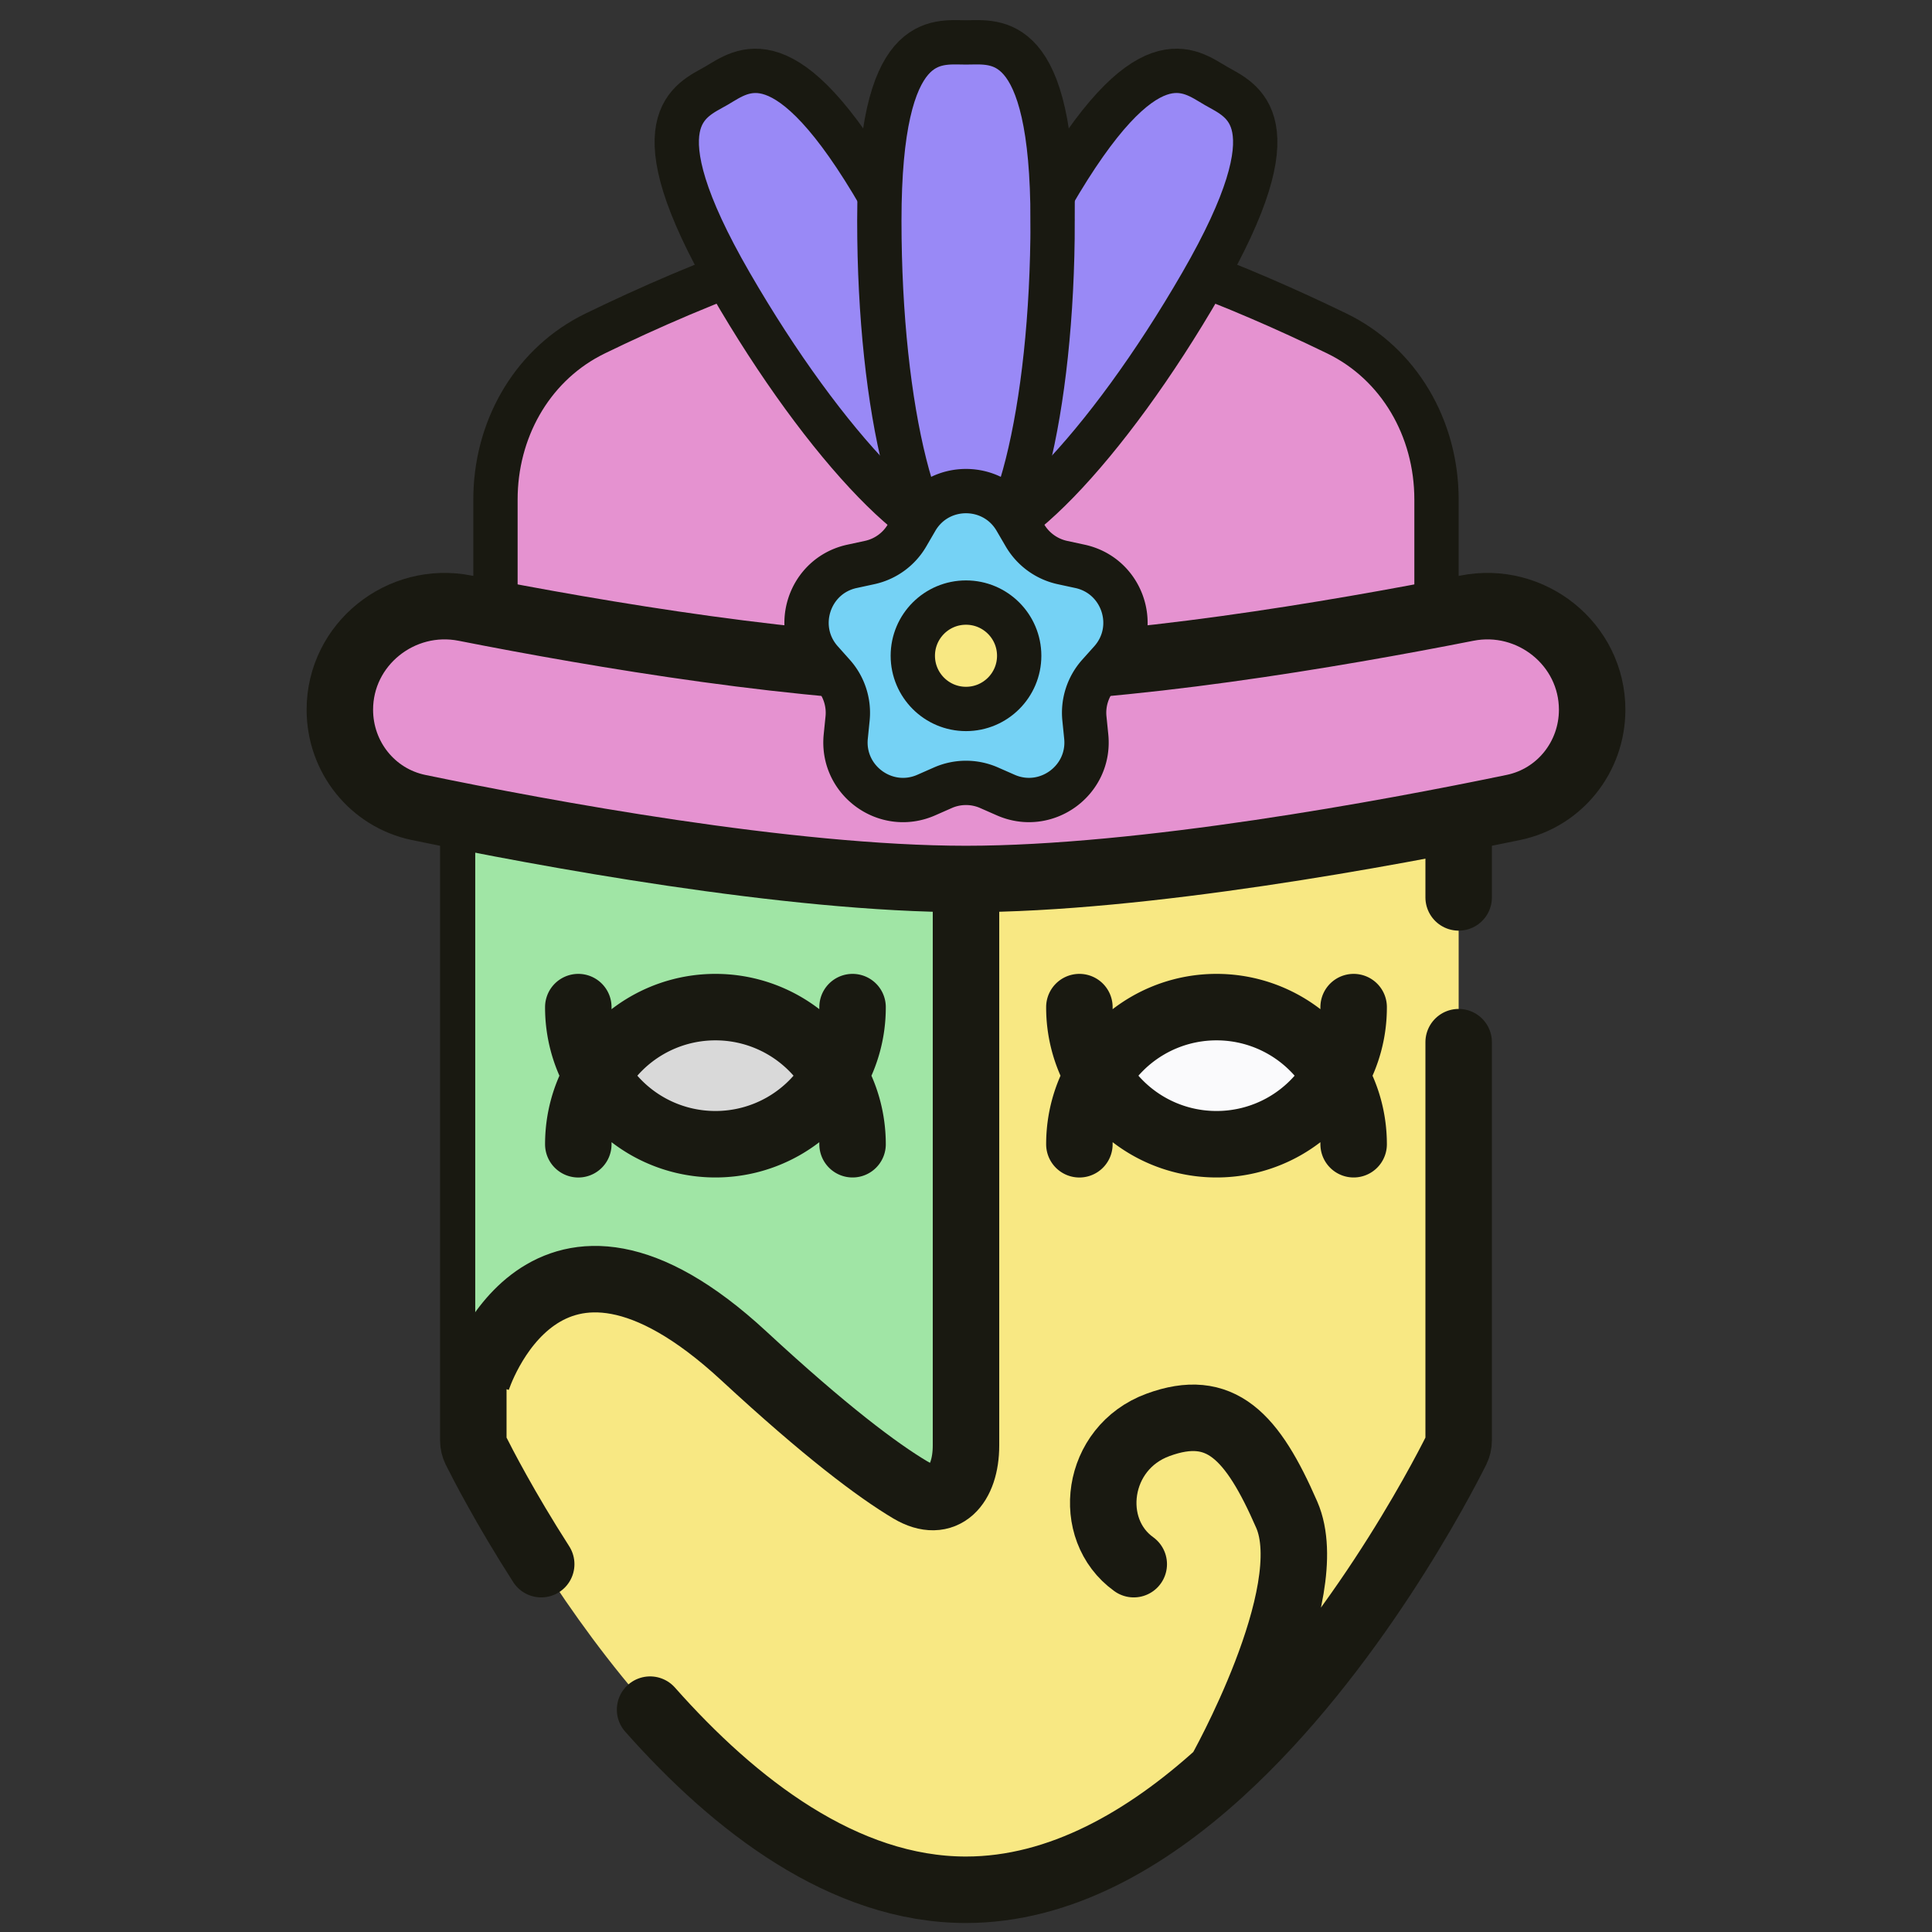 <svg xmlns="http://www.w3.org/2000/svg" width="64" height="64" fill="none"><rect width="100%" height="100%" fill="#333333" stroke="none"/><path fill="#F8E883" d="M17.742 21.979c-.985-.37-2.063.352-2.063 1.405v24.163c0 .22.045.429.145.625 1.05 2.065 7.692 14.429 16.175 14.429s15.126-12.364 16.176-14.43c.1-.195.145-.404.145-.624V23.383c0-1.052-1.078-1.775-2.063-1.404-3.228 1.212-9.584 3.352-14.258 3.352s-11.03-2.14-14.257-3.352"/><path stroke="#191911" stroke-linecap="round" stroke-linejoin="round" stroke-width="2.202" d="M48.32 34.523v13.191q0 .166-.073.315c-.493.988-3.467 6.728-7.843 10.702m7.916-29.003v-6.344c0-1.053-1.078-1.776-2.063-1.405-3.228 1.212-9.584 3.352-14.258 3.352s-11.03-2.14-14.257-3.352c-.985-.37-2.063.352-2.063 1.405v24.33q0 .166.073.316c.23.46.99 1.937 2.176 3.785m3.607 4.819c2.8 3.161 6.423 5.967 10.464 5.967 3.111 0 5.975-1.663 8.405-3.87m0 0s3.36-5.94 2.221-8.554c-1.14-2.614-2.193-3.738-4.264-2.976-2.07.76-2.413 3.459-.804 4.614"/><path fill="#A0E5A5" d="m32.275 29.06-16.532-1.697V43.75l4.121-1.6 12.023 7.175z"/><path fill="#D9D9D9" d="M23.7 33.362a4.54 4.54 0 0 1 3.935 2.272 4.54 4.54 0 0 1-3.935 2.27 4.54 4.54 0 0 1-3.935-2.27 4.54 4.54 0 0 1 3.935-2.272"/><path fill="#FAFAFC" d="M40.299 33.362a4.54 4.54 0 0 1 3.935 2.272 4.54 4.54 0 0 1-3.935 2.27 4.54 4.54 0 0 1-3.935-2.27 4.54 4.54 0 0 1 3.935-2.272"/><path stroke="#191911" stroke-linecap="round" stroke-linejoin="round" stroke-width="2.202" d="M27.635 35.634a4.54 4.54 0 0 0-3.935-2.272 4.54 4.54 0 0 0-3.935 2.272m7.87 0c.386.668.607 1.444.607 2.27m-.607-2.27a4.54 4.54 0 0 1-3.935 2.27 4.54 4.54 0 0 1-3.935-2.27m7.87 0a4.5 4.5 0 0 0 .607-2.272m-9.085 4.543c0-.828.221-1.603.608-2.271m0 0a4.5 4.5 0 0 1-.608-2.272m25.077 2.272a4.54 4.54 0 0 0-3.935-2.272 4.54 4.54 0 0 0-3.935 2.272m7.87 0c.386.668.607 1.444.607 2.27m-.607-2.27a4.54 4.54 0 0 1-3.935 2.27 4.54 4.54 0 0 1-3.935-2.27m7.87 0a4.5 4.5 0 0 0 .607-2.272m-9.085 4.543c0-.828.221-1.603.608-2.271m0 0a4.5 4.5 0 0 1-.608-2.272"/><path fill="#E592D0" stroke="#191911" stroke-width="1.468" d="M16.413 16.546c0-2.278 1.162-4.363 3.112-5.402l.192-.098c1.716-.833 3.855-1.78 6.042-2.516 2.197-.74 4.394-1.25 6.241-1.25s4.043.51 6.24 1.25c1.914.645 3.791 1.45 5.38 2.199l.663.317c2.066 1.003 3.303 3.149 3.303 5.5v8.549q-.333-.068-.773-.153c-1.032-.197-2.477-.46-4.123-.722-3.283-.524-7.41-1.055-10.69-1.055s-7.408.53-10.69 1.055c-1.647.263-3.09.525-4.123.722l-.774.153z"/><path fill="#E592D0" d="M11.258 23.511c0-2.168 2.02-3.785 4.147-3.365 4.387.865 11.38 2.057 16.595 2.057s12.208-1.192 16.595-2.057c2.127-.42 4.147 1.197 4.147 3.365a3.29 3.29 0 0 1-2.61 3.238c-4.116.853-12.254 2.369-18.132 2.369s-14.016-1.516-18.133-2.37c-1.532-.317-2.61-1.673-2.61-3.237"/><path stroke="#191911" stroke-width="2.202" d="M32 29.118c5.877 0 14.016-1.516 18.133-2.37 1.531-.317 2.609-1.673 2.609-3.237 0-2.168-2.02-3.785-4.147-3.365-4.387.865-11.38 2.057-16.595 2.057s-12.208-1.192-16.595-2.057c-2.128-.42-4.147 1.197-4.147 3.365 0 1.564 1.077 2.92 2.609 3.238 4.117.853 12.255 2.369 18.133 2.369Zm0 0V47.88c0 1.312-.717 2.145-1.845 1.475-1.091-.65-2.811-1.938-5.512-4.437-6.654-6.157-8.839.795-8.839.795"/><path fill="#9989F6" stroke="#191911" stroke-width="1.468" d="M39.803 9.39c-3.15 5.455-6.815 9.235-8.188 8.442s.067-5.857 3.216-11.312 4.576-4.179 5.44-3.68 2.681 1.096-.468 6.55Z"/><path fill="#9989F6" stroke="#191911" stroke-width="1.468" d="M29.168 6.52c3.15 5.456 4.59 10.52 3.216 11.313-1.373.792-5.038-2.987-8.188-8.442-3.149-5.454-1.331-6.052-.467-6.55.863-.5 2.29-1.775 5.44 3.68Z"/><path fill="#9989F6" stroke="#191911" stroke-width="1.468" d="M34.87 7.312c0 6.299-1.285 11.405-2.87 11.405s-2.871-5.106-2.871-11.405 1.873-5.907 2.87-5.907 2.87-.391 2.87 5.907Z"/><path fill="#75D2F5" stroke="#191911" stroke-width="1.468" d="M30.35 17.216c.737-1.264 2.563-1.264 3.299 0l.3.514c.27.463.721.791 1.245.905l.582.126c1.43.31 1.994 2.046 1.02 3.137l-.398.444c-.357.4-.53.93-.475 1.463l.06.593c.147 1.455-1.33 2.528-2.668 1.939l-.546-.24a1.9 1.9 0 0 0-1.539 0l-.545.24c-1.338.59-2.815-.484-2.668-1.939l.06-.593a1.9 1.9 0 0 0-.476-1.463l-.396-.444c-.975-1.091-.41-2.828 1.019-3.137l.582-.126a1.9 1.9 0 0 0 1.245-.905z"/><circle cx="32" cy="21.723" r="1.762" fill="#F8E883" stroke="#191911" stroke-width="1.468"/></svg>